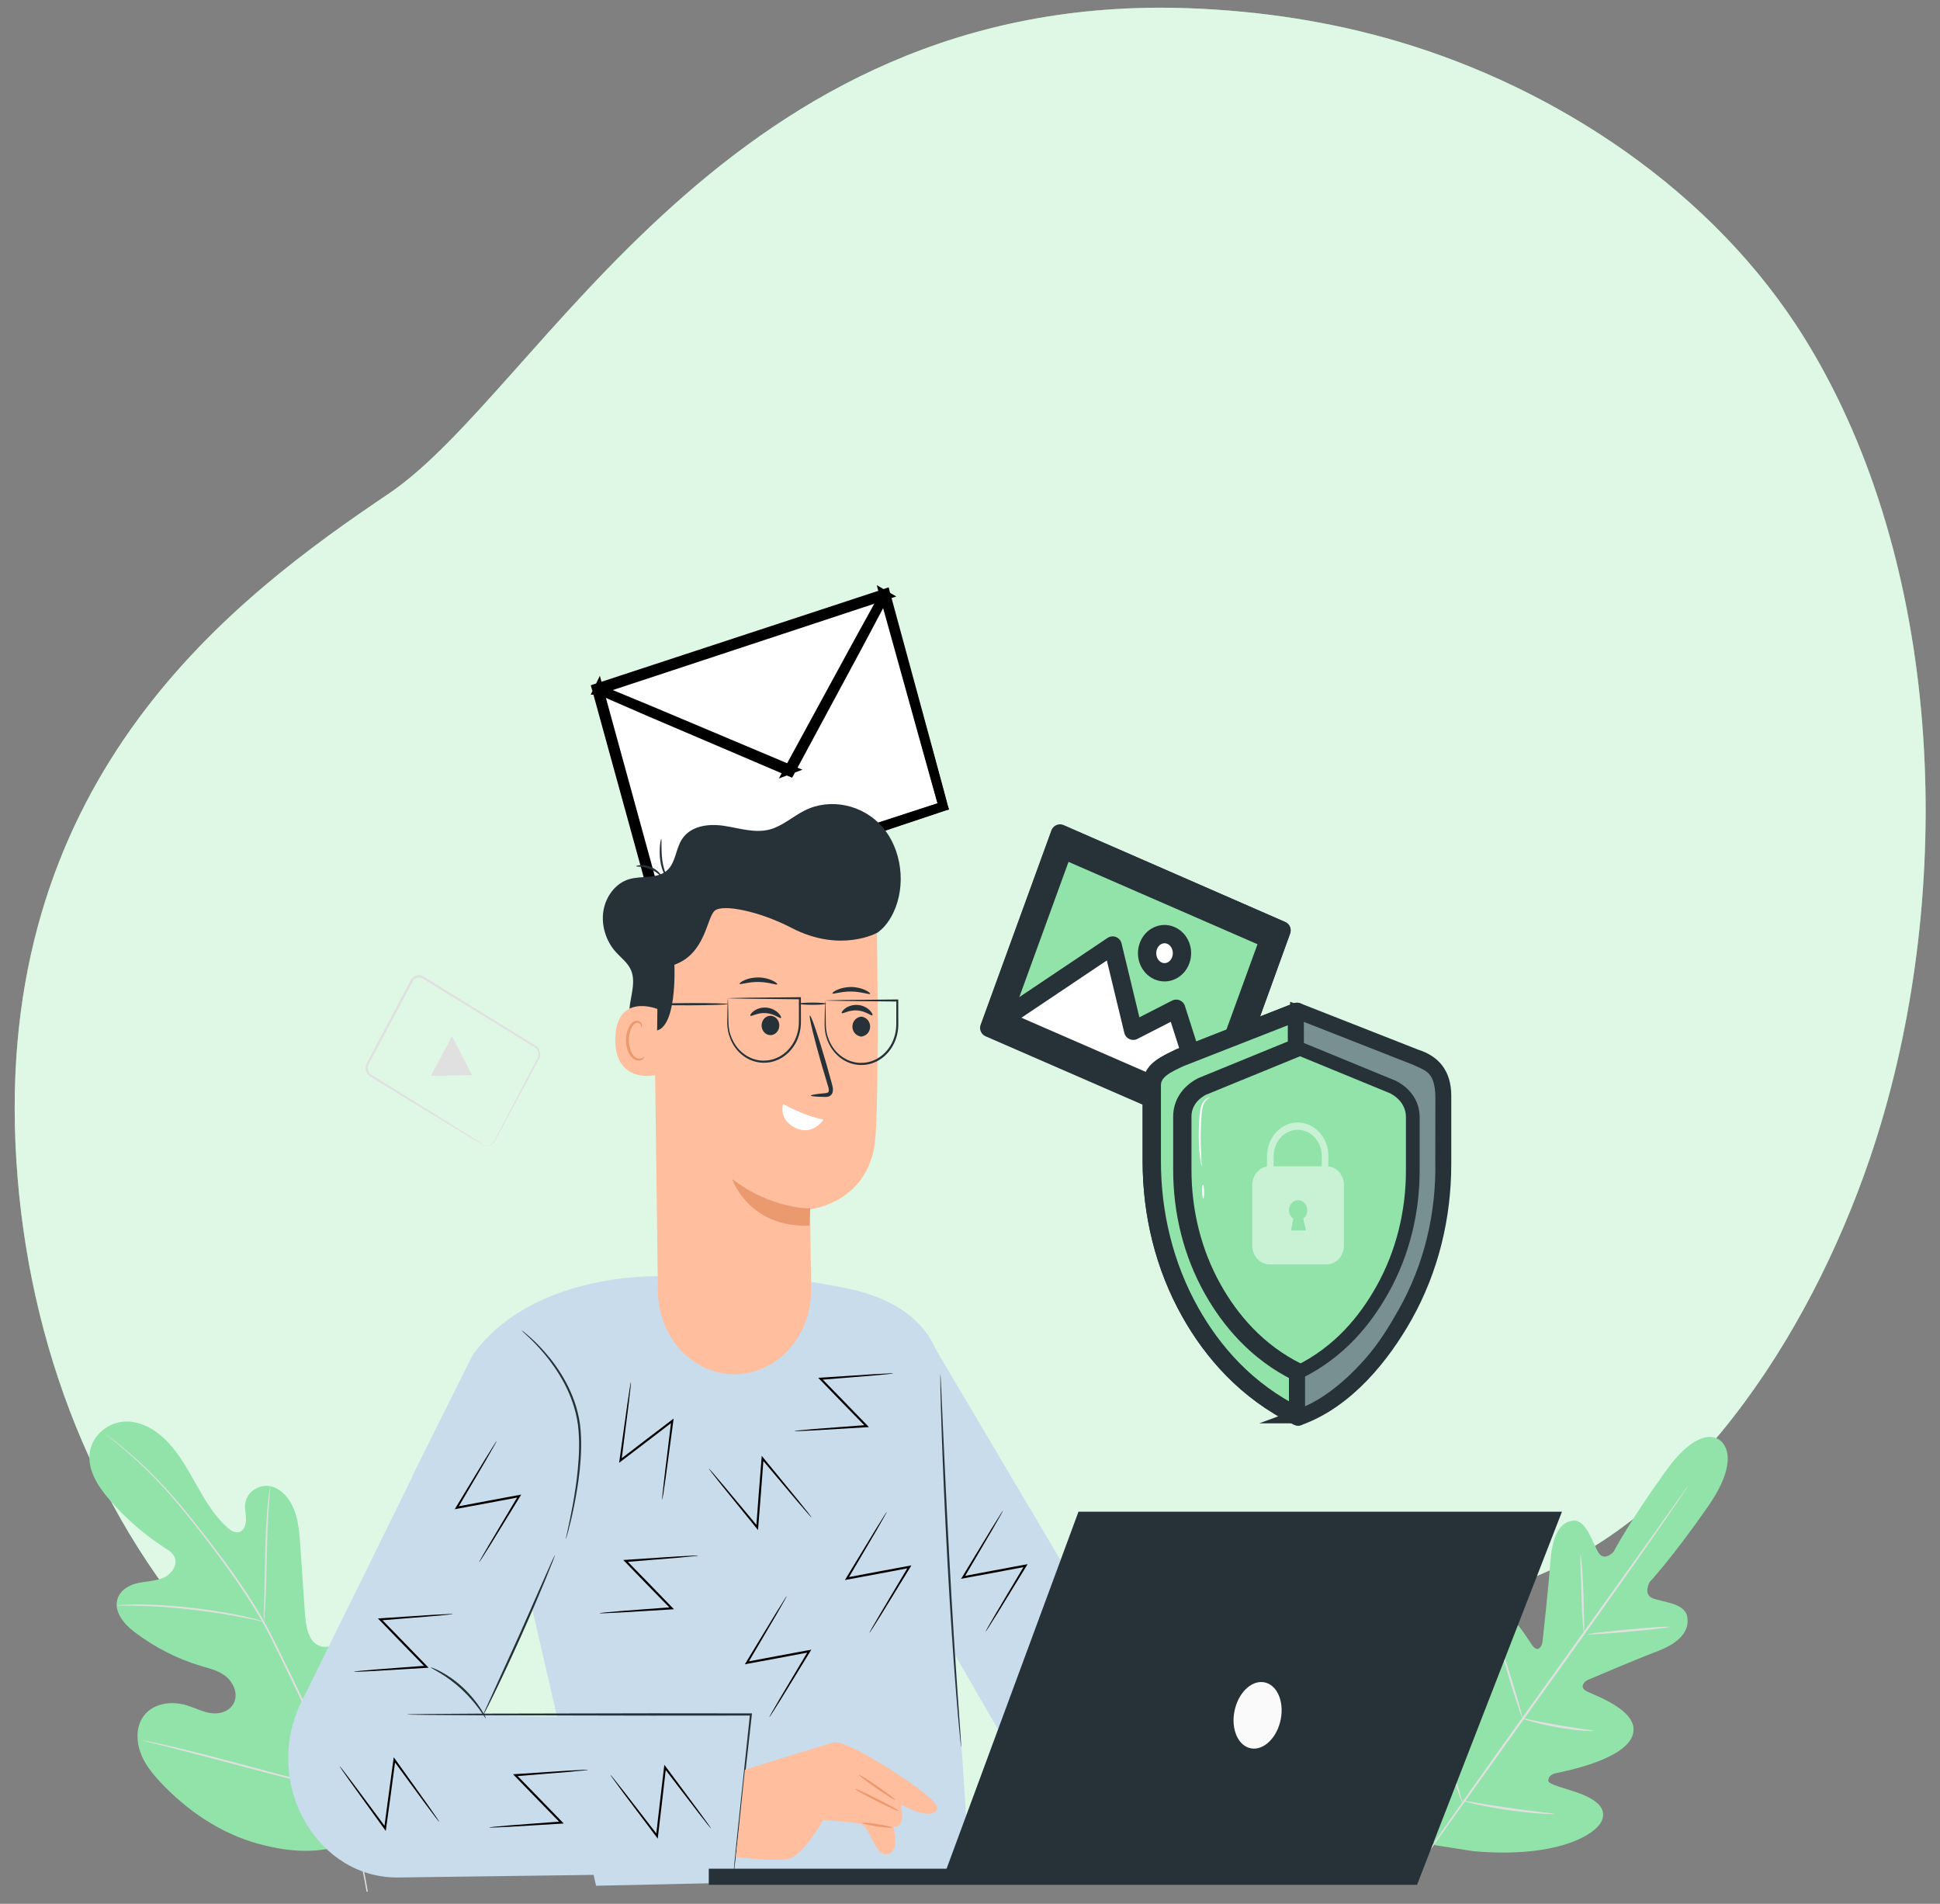 <svg width="106" height="104" viewBox="0 0 106 104" fill="none" xmlns="http://www.w3.org/2000/svg">
<rect x="0" y="0" width="106" height="104" fill="#808080" stroke="none"/>
<g clip-path="url(#clip0_2712_9)">
<path d="M99.722 20.417C99.379 19.778 99.017 19.153 98.639 18.54C93.607 10.381 84.948 4.801 76.43 2.278C72.701 1.173 68.847 0.594 64.988 0.451C39.672 -0.49 29.589 21.343 21.223 26.978C12.856 32.613 -0.016 42.236 0.843 62.425C1.703 82.614 15.001 101.63 40.744 102.804C66.488 103.977 68.205 91.302 82.578 86.605C92.09 83.498 98.848 73.003 102.158 63.304C106.669 50.087 106.456 32.919 99.722 20.417Z" fill="#92E3A9"/>
<path opacity="0.7" d="M99.722 20.417C99.379 19.778 99.017 19.153 98.639 18.54C93.607 10.381 84.948 4.801 76.43 2.278C72.701 1.173 68.847 0.594 64.988 0.451C39.672 -0.49 29.589 21.343 21.223 26.978C12.856 32.613 -0.016 42.236 0.843 62.425C1.703 82.614 15.001 101.63 40.744 102.804C66.488 103.977 68.205 91.302 82.578 86.605C92.09 83.498 98.848 73.003 102.158 63.304C106.669 50.087 106.456 32.919 99.722 20.417Z" fill="white"/>
<path d="M19.833 100.354C22.837 97.665 23.226 93.142 22.8 89.144C22.729 88.477 22.744 87.767 22.405 87.206C22.067 86.645 21.35 86.306 20.816 86.638C20.373 86.914 20.217 87.51 19.996 88.011C19.701 88.679 19.229 89.251 18.654 89.641C18.276 89.897 17.799 90.076 17.391 89.881C16.833 89.61 16.709 88.819 16.663 88.154C16.579 86.914 16.492 85.674 16.407 84.431C16.362 83.766 16.312 83.087 16.073 82.472C15.834 81.856 15.368 81.31 14.768 81.184C14.169 81.061 13.473 81.491 13.396 82.153C13.366 82.429 13.438 82.707 13.442 82.982C13.446 83.26 13.349 83.576 13.112 83.676C12.871 83.776 12.611 83.61 12.413 83.431C11.727 82.816 11.23 81.99 10.763 81.165C10.297 80.341 9.839 79.495 9.207 78.816C8.575 78.134 7.733 77.626 6.847 77.652C5.962 77.678 5.065 78.35 4.911 79.305C4.757 80.263 5.336 81.17 5.944 81.878C6.847 82.93 7.889 83.84 9.027 84.567C9.233 84.698 9.454 84.84 9.548 85.08C9.715 85.512 9.359 85.987 8.964 86.17C8.517 86.377 8.015 86.37 7.54 86.474C7.064 86.579 6.561 86.855 6.415 87.36C6.213 88.064 6.793 88.729 7.347 89.149C8.454 89.99 9.693 90.622 10.996 91.009C11.462 91.147 11.951 91.261 12.341 91.572C12.732 91.883 12.997 92.461 12.813 92.95C12.626 93.439 12.07 93.641 11.59 93.589C11.108 93.537 10.664 93.297 10.197 93.154C9.324 92.886 8.237 93.047 7.752 93.886C7.436 94.437 7.457 95.164 7.685 95.767C7.911 96.371 8.317 96.87 8.742 97.328C10.227 98.924 12.068 100.152 14.087 100.711C16.106 101.267 17.94 101.302 19.833 100.354Z" fill="#92E3A9"/>
<path d="M20.096 103.321C19.842 101.746 19.379 99.901 18.678 97.931C17.981 95.96 17.05 93.865 16.006 91.712C15.743 91.175 15.485 90.643 15.229 90.121C14.973 89.598 14.719 89.083 14.441 88.593C13.889 87.612 13.29 86.714 12.697 85.881C12.105 85.047 11.512 84.279 10.954 83.564C10.394 82.852 9.862 82.198 9.352 81.624C8.336 80.472 7.418 79.65 6.767 79.113C6.441 78.842 6.183 78.642 6.005 78.509C5.918 78.445 5.851 78.395 5.803 78.36C5.758 78.326 5.731 78.312 5.731 78.312C5.731 78.312 5.753 78.334 5.797 78.369C5.844 78.407 5.909 78.46 5.994 78.528C6.168 78.666 6.422 78.873 6.745 79.146C7.39 79.692 8.299 80.519 9.307 81.674C9.813 82.248 10.34 82.904 10.896 83.619C11.451 84.334 12.04 85.104 12.628 85.938C13.219 86.771 13.813 87.667 14.363 88.646C14.638 89.133 14.89 89.646 15.146 90.171C15.402 90.693 15.661 91.225 15.923 91.762C16.965 93.914 17.896 96.002 18.598 97.969C19.301 99.934 19.77 101.77 20.03 103.338" fill="#E0E0E0"/>
<path d="M14.417 88.586C14.423 88.586 14.434 88.484 14.451 88.296C14.469 88.109 14.486 87.838 14.504 87.503C14.538 86.833 14.56 85.904 14.582 84.883C14.604 83.859 14.638 82.935 14.688 82.267C14.712 81.932 14.734 81.664 14.751 81.476C14.768 81.289 14.775 81.186 14.768 81.184C14.762 81.184 14.745 81.286 14.716 81.472C14.688 81.657 14.656 81.928 14.623 82.26C14.558 82.928 14.51 83.856 14.488 84.88C14.469 85.895 14.451 86.812 14.436 87.501C14.428 87.821 14.419 88.087 14.412 88.294C14.41 88.482 14.412 88.584 14.417 88.586Z" fill="#E0E0E0"/>
<path d="M6.378 87.7C6.378 87.703 6.407 87.705 6.461 87.707C6.526 87.707 6.604 87.707 6.698 87.707C6.902 87.707 7.199 87.705 7.564 87.717C8.295 87.733 9.307 87.797 10.416 87.921C11.527 88.047 12.528 88.209 13.249 88.351C13.609 88.418 13.9 88.482 14.102 88.524C14.193 88.543 14.271 88.56 14.334 88.572C14.389 88.581 14.417 88.586 14.417 88.581C14.417 88.579 14.391 88.567 14.339 88.551C14.276 88.532 14.202 88.51 14.111 88.484C13.911 88.429 13.622 88.353 13.262 88.277C12.543 88.118 11.54 87.945 10.425 87.819C9.311 87.695 8.297 87.643 7.564 87.643C7.197 87.641 6.899 87.653 6.695 87.665C6.602 87.672 6.524 87.676 6.459 87.683C6.407 87.693 6.378 87.698 6.378 87.7Z" fill="#E0E0E0"/>
<path d="M18.578 97.779C18.58 97.779 18.596 97.744 18.622 97.67C18.65 97.587 18.687 97.48 18.732 97.347C18.828 97.067 18.956 96.658 19.11 96.15C19.416 95.135 19.802 93.72 20.209 92.149C20.614 90.582 20.99 89.163 21.281 88.144C21.426 87.645 21.544 87.235 21.63 86.938C21.669 86.805 21.7 86.695 21.724 86.61C21.743 86.534 21.754 86.493 21.75 86.493C21.748 86.493 21.732 86.529 21.706 86.603C21.678 86.686 21.641 86.793 21.596 86.926C21.5 87.206 21.372 87.615 21.218 88.123C20.91 89.137 20.525 90.553 20.119 92.123C19.713 93.691 19.338 95.109 19.047 96.128C18.902 96.627 18.784 97.038 18.698 97.335C18.659 97.468 18.628 97.577 18.604 97.663C18.585 97.739 18.576 97.779 18.578 97.779Z" fill="#E0E0E0"/>
<path d="M7.781 95.067C7.781 95.069 7.818 95.081 7.889 95.102C7.972 95.124 8.076 95.15 8.204 95.183C8.488 95.254 8.881 95.352 9.361 95.473C10.338 95.717 11.684 96.076 13.169 96.473C14.656 96.872 16.004 97.219 16.985 97.447C17.476 97.561 17.873 97.649 18.148 97.706C18.279 97.732 18.385 97.753 18.465 97.767C18.539 97.782 18.576 97.786 18.578 97.782C18.578 97.779 18.541 97.767 18.47 97.746C18.389 97.725 18.285 97.698 18.155 97.665C17.871 97.594 17.478 97.497 16.998 97.375C16.021 97.131 14.675 96.772 13.19 96.373C11.706 95.974 10.355 95.627 9.374 95.401C8.884 95.287 8.486 95.2 8.211 95.142C8.08 95.116 7.974 95.097 7.894 95.081C7.82 95.067 7.781 95.062 7.781 95.067Z" fill="#E0E0E0"/>
<path d="M48.352 32.474L32.658 37.641L35.841 49.217L51.535 44.05L48.352 32.474Z" fill="white" stroke="black" stroke-width="0.5" stroke-miterlimit="10"/>
<path d="M51.535 44.048C51.535 44.048 51.511 43.975 51.472 43.837C51.431 43.694 51.375 43.49 51.299 43.226C51.147 42.687 50.927 41.903 50.647 40.898C50.09 38.886 49.286 36.003 48.309 32.487L48.366 32.52C44.035 33.95 38.582 35.748 32.675 37.699H32.673L32.71 37.623C33.843 41.749 34.92 45.673 35.888 49.201L35.823 49.163C40.443 47.654 44.363 46.374 47.131 45.469C48.516 45.02 49.612 44.664 50.367 44.419C50.743 44.298 51.032 44.205 51.231 44.141C51.327 44.11 51.401 44.089 51.455 44.07C51.509 44.055 51.535 44.048 51.535 44.048C51.535 44.048 51.514 44.058 51.464 44.074C51.411 44.093 51.34 44.117 51.246 44.148C51.049 44.215 50.765 44.31 50.398 44.435C49.647 44.687 48.557 45.051 47.181 45.512C44.408 46.431 40.482 47.735 35.856 49.27L35.806 49.286L35.791 49.232C34.82 45.704 33.739 41.782 32.604 37.656L32.586 37.596L32.641 37.578H32.643C38.554 35.637 44.007 33.846 48.34 32.423L48.383 32.408L48.396 32.456C49.358 35.991 50.146 38.891 50.697 40.913C50.969 41.915 51.179 42.699 51.325 43.236C51.394 43.5 51.448 43.702 51.485 43.842C51.52 43.982 51.535 44.048 51.535 44.048Z" fill="#E0E0E0"/>
<path d="M51.535 44.048C51.535 44.048 51.511 43.975 51.472 43.837C51.431 43.694 51.375 43.49 51.299 43.226C51.147 42.687 50.927 41.903 50.647 40.898C50.09 38.886 49.286 36.003 48.309 32.487L48.366 32.52C44.035 33.95 38.582 35.748 32.675 37.699H32.673L32.71 37.623C33.843 41.749 34.92 45.673 35.888 49.201L35.823 49.163C40.443 47.654 44.363 46.374 47.131 45.469C48.516 45.02 49.612 44.664 50.367 44.419C50.743 44.298 51.032 44.205 51.231 44.141C51.327 44.11 51.401 44.089 51.455 44.07C51.509 44.055 51.535 44.048 51.535 44.048ZM51.535 44.048C51.535 44.048 51.514 44.058 51.464 44.074C51.411 44.093 51.34 44.117 51.246 44.148C51.049 44.215 50.765 44.31 50.398 44.435C49.647 44.687 48.557 45.051 47.181 45.512C44.408 46.431 40.482 47.735 35.856 49.27L35.806 49.286L35.791 49.232C34.82 45.704 33.739 41.782 32.604 37.656L32.586 37.596L32.641 37.578H32.643C38.554 35.637 44.007 33.846 48.34 32.423L48.383 32.408L48.396 32.456C49.358 35.991 50.146 38.891 50.697 40.913C50.969 41.915 51.179 42.699 51.325 43.236C51.394 43.5 51.448 43.702 51.485 43.842C51.52 43.982 51.535 44.048 51.535 44.048Z" stroke="black" stroke-width="0.5" stroke-miterlimit="10"/>
<path d="M48.353 32.473C48.355 32.473 48.346 32.492 48.331 32.525C48.312 32.565 48.288 32.613 48.257 32.672C48.186 32.81 48.088 32.995 47.964 33.233C47.702 33.727 47.328 34.428 46.87 35.292C45.93 37.036 44.634 39.44 43.193 42.12L43.169 42.165L43.123 42.146C42.971 42.081 42.806 42.013 42.644 41.941C39.887 40.766 37.39 39.699 35.575 38.925C34.679 38.535 33.952 38.219 33.437 37.996C33.192 37.886 32.999 37.801 32.858 37.737C32.797 37.708 32.747 37.684 32.708 37.668C32.675 37.651 32.658 37.642 32.658 37.639C32.658 37.637 32.678 37.642 32.712 37.656C32.754 37.673 32.803 37.692 32.866 37.715C33.01 37.772 33.205 37.851 33.453 37.953C33.969 38.167 34.701 38.471 35.604 38.844C37.423 39.611 39.924 40.663 42.685 41.827C42.85 41.896 43.013 41.968 43.165 42.032L43.095 42.058C44.55 39.388 45.856 36.991 46.803 35.252C47.276 34.397 47.658 33.701 47.927 33.211C48.057 32.979 48.162 32.796 48.238 32.663C48.27 32.606 48.298 32.558 48.32 32.523C48.342 32.487 48.351 32.473 48.353 32.473Z" fill="#E0E0E0" stroke="black" stroke-width="0.5" stroke-miterlimit="10"/>
<path d="M94.015 78.711C94.015 78.711 92.999 77.609 91.013 80.362C89.027 83.115 88.165 84.766 88.165 84.766C88.165 84.766 87.67 85.327 87.345 84.819C87.017 84.31 86.683 82.999 85.957 83.066C85.206 83.132 84.814 83.949 84.718 85.256C84.62 86.56 84.314 89.41 84.284 89.669C84.256 89.921 84.058 90.261 83.784 89.954C83.511 89.648 82.094 87.03 80.999 87.84C79.905 88.65 80.181 92.335 80.205 92.739C80.229 93.142 80.129 93.29 79.947 93.349C79.762 93.409 79.363 92.48 78.931 91.753C78.501 91.026 77.884 90.268 77.287 90.793C76.692 91.318 76.061 93.9 77.563 98.644L78.39 100.791L80.509 101.122C85.083 101.525 87.208 100.212 87.525 99.449C87.84 98.687 87.015 98.224 86.263 97.95C85.512 97.675 84.592 97.485 84.599 97.273C84.605 97.062 84.711 96.922 85.074 96.846C85.436 96.77 88.766 96.14 89.209 94.779C89.652 93.418 86.982 92.57 86.643 92.359C86.303 92.145 86.554 91.853 86.772 91.76C86.993 91.665 89.437 90.624 90.568 90.197C91.699 89.767 92.324 89.147 92.194 88.334C92.07 87.55 90.826 87.524 90.295 87.303C89.763 87.085 90.136 86.42 90.136 86.42C90.136 86.42 91.38 85.092 93.321 82.298C95.261 79.505 93.996 78.69 93.996 78.69" fill="#92E3A9"/>
<path d="M92.233 81.175C92.235 81.177 92.222 81.196 92.198 81.234C92.17 81.277 92.133 81.334 92.088 81.403C91.984 81.557 91.838 81.773 91.653 82.047C91.276 82.605 90.72 83.408 90.03 84.396C88.651 86.372 86.724 89.085 84.581 92.069C82.445 95.055 80.511 97.756 79.106 99.72C78.414 100.697 77.85 101.49 77.454 102.046C77.261 102.314 77.111 102.526 77.003 102.675C76.953 102.742 76.914 102.796 76.883 102.837C76.855 102.872 76.842 102.891 76.84 102.889C76.838 102.887 76.851 102.868 76.875 102.83C76.903 102.787 76.94 102.73 76.986 102.661C77.09 102.507 77.235 102.29 77.42 102.017C77.797 101.459 78.353 100.656 79.041 99.668C80.42 97.692 82.347 94.979 84.49 91.995C86.626 89.011 88.558 86.308 89.963 84.346C90.655 83.37 91.219 82.576 91.614 82.02C91.808 81.752 91.957 81.541 92.066 81.391C92.116 81.325 92.155 81.27 92.185 81.229C92.216 81.191 92.231 81.175 92.233 81.175Z" fill="#E0E0E0"/>
<path d="M86.357 84.921C86.372 84.918 86.405 85.156 86.437 85.543C86.47 85.93 86.498 86.465 86.518 87.054C86.531 87.622 86.544 88.135 86.555 88.565C86.563 88.952 86.57 89.19 86.555 89.192C86.539 89.194 86.505 88.957 86.474 88.57C86.446 88.183 86.422 87.648 86.403 87.059C86.385 86.491 86.368 85.978 86.355 85.548C86.346 85.163 86.342 84.923 86.357 84.921Z" fill="#E0E0E0"/>
<path d="M86.741 89.275C86.739 89.242 87.742 89.121 88.981 89.009C90.223 88.895 91.23 88.831 91.233 88.867C91.235 88.9 90.232 89.021 88.99 89.133C87.751 89.244 86.743 89.308 86.741 89.275Z" fill="#E0E0E0"/>
<path d="M83.138 93.857C83.142 93.841 83.361 93.883 83.715 93.96C84.069 94.033 84.56 94.135 85.102 94.23C85.645 94.325 86.138 94.397 86.496 94.449C86.854 94.499 87.076 94.532 87.073 94.551C87.071 94.568 86.848 94.565 86.487 94.537C86.127 94.508 85.628 94.451 85.083 94.354C84.538 94.259 84.047 94.142 83.698 94.047C83.348 93.948 83.135 93.872 83.138 93.857Z" fill="#E0E0E0"/>
<path d="M82 90.002C82.015 89.997 82.094 90.206 82.211 90.548C82.328 90.891 82.48 91.366 82.643 91.895C82.805 92.423 82.947 92.903 83.044 93.254C83.142 93.603 83.194 93.822 83.179 93.829C83.164 93.834 83.086 93.625 82.968 93.283C82.851 92.941 82.699 92.465 82.536 91.936C82.374 91.408 82.232 90.928 82.135 90.577C82.037 90.225 81.985 90.007 82 90.002Z" fill="#E0E0E0"/>
<path d="M78.351 93.606C78.366 93.601 78.466 93.869 78.616 94.306C78.766 94.746 78.965 95.354 79.18 96.026C79.395 96.701 79.582 97.314 79.714 97.76C79.845 98.207 79.918 98.485 79.903 98.49C79.888 98.494 79.788 98.226 79.638 97.789C79.489 97.349 79.289 96.741 79.074 96.067C78.859 95.392 78.672 94.779 78.54 94.332C78.41 93.888 78.336 93.61 78.351 93.606Z" fill="#E0E0E0"/>
<path d="M79.897 98.361C79.899 98.345 80.181 98.39 80.632 98.468C81.084 98.544 81.709 98.651 82.402 98.751C83.094 98.851 83.721 98.929 84.177 98.981C84.633 99.036 84.913 99.072 84.913 99.088C84.913 99.105 84.629 99.1 84.171 99.069C83.713 99.038 83.081 98.974 82.386 98.874C81.692 98.775 81.069 98.653 80.619 98.554C80.168 98.454 79.894 98.378 79.897 98.361Z" fill="#E0E0E0"/>
<path d="M57.928 45.552L54.078 56.133L66.172 61.402L70.021 50.821L57.928 45.552Z" fill="#92E3A9" stroke="#263238" stroke-miterlimit="10" stroke-linecap="round" stroke-linejoin="round"/>
<path d="M70.019 50.823C70.019 50.823 70 50.816 69.961 50.799C69.922 50.783 69.865 50.759 69.791 50.726C69.642 50.662 69.422 50.566 69.136 50.443C68.563 50.194 67.723 49.83 66.659 49.369C64.534 48.445 61.512 47.134 57.919 45.573L57.945 45.561C56.801 48.711 55.488 52.32 54.099 56.142L54.086 56.111C58.562 58.064 62.723 59.876 66.177 61.385L66.153 61.396C67.317 58.211 68.281 55.569 68.956 53.724C69.294 52.8 69.559 52.077 69.739 51.583C69.831 51.336 69.9 51.148 69.945 51.02C69.993 50.89 70.019 50.823 70.019 50.823C70.019 50.823 69.998 50.887 69.952 51.016C69.906 51.144 69.839 51.331 69.75 51.578C69.572 52.073 69.309 52.797 68.977 53.719C68.307 55.569 67.347 58.218 66.188 61.411L66.181 61.43L66.164 61.422C62.708 59.919 58.547 58.106 54.071 56.158L54.051 56.149L54.06 56.127C55.451 52.308 56.764 48.699 57.911 45.55L57.917 45.531L57.935 45.538C61.529 47.108 64.553 48.431 66.678 49.36C67.738 49.825 68.576 50.191 69.147 50.441C69.431 50.566 69.65 50.662 69.798 50.728C69.872 50.761 69.926 50.785 69.965 50.802C70.002 50.814 70.019 50.823 70.019 50.823Z" fill="#92E3A9"/>
<path d="M70.019 50.823C70.019 50.823 70 50.816 69.961 50.799C69.922 50.783 69.865 50.759 69.791 50.726C69.642 50.662 69.422 50.566 69.136 50.443C68.563 50.194 67.723 49.83 66.659 49.369C64.534 48.445 61.512 47.134 57.919 45.573L57.945 45.561C56.801 48.711 55.488 52.32 54.099 56.142L54.086 56.111C58.562 58.064 62.723 59.876 66.177 61.385L66.153 61.396C67.317 58.211 68.281 55.569 68.956 53.724C69.294 52.8 69.559 52.077 69.739 51.583C69.831 51.336 69.9 51.148 69.945 51.02C69.993 50.89 70.019 50.823 70.019 50.823ZM70.019 50.823C70.019 50.823 69.998 50.887 69.952 51.016C69.906 51.144 69.839 51.331 69.75 51.578C69.572 52.073 69.309 52.797 68.977 53.719C68.307 55.569 67.347 58.218 66.188 61.411L66.181 61.43L66.164 61.422C62.708 59.919 58.547 58.106 54.071 56.158L54.051 56.149L54.06 56.127C55.451 52.308 56.764 48.699 57.911 45.55L57.917 45.531L57.935 45.538C61.529 47.108 64.553 48.431 66.678 49.36C67.738 49.825 68.576 50.191 69.147 50.441C69.431 50.566 69.65 50.662 69.798 50.728C69.872 50.761 69.926 50.785 69.965 50.802C70.002 50.814 70.019 50.823 70.019 50.823Z" stroke="#263238" stroke-miterlimit="10" stroke-linecap="round" stroke-linejoin="round"/>
<path d="M58.095 46.409L54.73 55.657L65.974 60.555L69.339 51.308L58.095 46.409Z" fill="#92E3A9" stroke="#263238" stroke-miterlimit="10" stroke-linecap="round" stroke-linejoin="round"/>
<path d="M54.774 55.688L60.794 51.65L61.918 56.306L64.267 55.104L66.019 60.586L54.774 55.688Z" fill="white" stroke="#263238" stroke-miterlimit="10" stroke-linecap="round" stroke-linejoin="round"/>
<path d="M64.514 52.455C64.319 52.989 63.765 53.251 63.277 53.037C62.788 52.823 62.55 52.218 62.745 51.683C62.94 51.148 63.494 50.887 63.982 51.101C64.471 51.315 64.71 51.92 64.514 52.455Z" fill="white" stroke="#263238" stroke-miterlimit="10" stroke-linecap="round" stroke-linejoin="round"/>
<path d="M26.393 62.537C26.395 62.527 26.478 62.598 26.651 62.584C26.736 62.572 26.843 62.532 26.929 62.432C27.012 62.335 27.073 62.178 27.159 62.023C27.496 61.382 27.976 60.465 28.568 59.334C28.718 59.052 28.874 58.755 29.037 58.444C29.12 58.289 29.202 58.13 29.287 57.971C29.328 57.89 29.378 57.809 29.402 57.731C29.426 57.65 29.428 57.562 29.408 57.477C29.389 57.394 29.345 57.318 29.285 57.261C29.226 57.208 29.137 57.163 29.061 57.116C28.903 57.018 28.742 56.921 28.579 56.821C28.251 56.622 27.917 56.415 27.572 56.204C26.193 55.356 24.678 54.427 23.087 53.45C22.911 53.339 22.67 53.412 22.559 53.595C22.447 53.807 22.334 54.016 22.223 54.225C22 54.645 21.78 55.059 21.563 55.465C21.129 56.277 20.712 57.061 20.313 57.809C20.263 57.902 20.213 57.995 20.165 58.087C20.115 58.173 20.093 58.263 20.096 58.358C20.1 58.451 20.13 58.544 20.185 58.612C20.235 58.686 20.315 58.724 20.4 58.779C20.725 58.981 21.042 59.175 21.348 59.365C21.958 59.745 22.529 60.097 23.05 60.42C24.083 61.066 24.921 61.589 25.51 61.957C25.794 62.138 26.018 62.28 26.176 62.38C26.248 62.427 26.304 62.463 26.348 62.492C26.374 62.52 26.393 62.534 26.393 62.537C26.393 62.539 26.371 62.527 26.33 62.506C26.285 62.48 26.226 62.446 26.152 62.404C25.991 62.309 25.764 62.173 25.475 62C24.882 61.641 24.038 61.128 22.998 60.498C22.475 60.18 21.904 59.831 21.29 59.456C20.983 59.268 20.664 59.073 20.339 58.874C20.263 58.824 20.163 58.779 20.096 58.684C20.026 58.596 19.987 58.479 19.983 58.363C19.979 58.246 20.011 58.125 20.065 58.03C20.115 57.938 20.163 57.845 20.213 57.752C20.61 57.004 21.025 56.218 21.457 55.403C21.672 54.997 21.893 54.581 22.114 54.161C22.227 53.949 22.34 53.738 22.455 53.522C22.594 53.289 22.902 53.194 23.13 53.339C24.72 54.318 26.233 55.251 27.611 56.102C27.954 56.315 28.29 56.522 28.616 56.724C28.779 56.824 28.939 56.923 29.098 57.021C29.176 57.073 29.254 57.109 29.337 57.18C29.413 57.251 29.467 57.346 29.491 57.448C29.515 57.55 29.51 57.66 29.482 57.76C29.45 57.862 29.398 57.935 29.358 58.016C29.274 58.175 29.189 58.334 29.107 58.486C28.942 58.795 28.783 59.09 28.631 59.373C28.028 60.494 27.537 61.404 27.192 62.043C27.101 62.197 27.042 62.347 26.949 62.453C26.853 62.556 26.738 62.596 26.649 62.603C26.558 62.61 26.491 62.589 26.45 62.568C26.41 62.556 26.393 62.537 26.393 62.537Z" fill="#E0E0E0"/>
<path d="M25.245 57.667L25.792 58.731L24.663 58.752L23.534 58.776L24.116 57.691L24.698 56.605L25.245 57.667Z" fill="#E0E0E0"/>
<path d="M29.074 87.867L22.518 80.662L25.814 74.039C29.109 69.423 36.086 69.72 36.086 69.72C36.086 69.72 40.833 69.219 46.373 70.4C51.915 71.58 51.468 75.592 51.468 75.592L52.21 90.456L53.007 102.559L32.569 103.01L29.074 87.867Z" fill="#C8DCEC"/>
<path d="M40.084 102.314L21.778 102.559C17.38 102.618 14.445 97.613 16.327 93.261L24.155 77.376L31.284 82.65L26.421 93.694L41.241 93.984L40.084 102.314Z" fill="#C8DCEC"/>
<path d="M50.817 73.179L65.506 97.998L56.936 98.611C56.936 98.611 51.817 89.786 51.935 89.969C52.143 90.299 50.817 73.179 50.817 73.179Z" fill="#C8DCEC"/>
<path d="M30.917 84.078C30.913 84.078 30.921 84.033 30.937 83.949C30.958 83.854 30.982 83.736 31.015 83.591C31.082 83.279 31.182 82.828 31.284 82.265C31.386 81.705 31.497 81.032 31.57 80.279C31.64 79.529 31.683 78.692 31.579 77.833C31.462 76.975 31.167 76.196 30.822 75.547C30.474 74.897 30.086 74.362 29.732 73.942C29.378 73.521 29.065 73.207 28.842 73.001C28.62 72.792 28.492 72.683 28.499 72.673C28.501 72.671 28.536 72.694 28.599 72.742C28.662 72.792 28.757 72.861 28.87 72.963C29.102 73.16 29.426 73.466 29.79 73.882C30.155 74.298 30.557 74.832 30.913 75.49C31.269 76.146 31.573 76.937 31.692 77.816C31.798 78.695 31.751 79.538 31.677 80.294C31.596 81.049 31.477 81.724 31.364 82.284C31.251 82.845 31.141 83.294 31.058 83.603C31.017 83.757 30.984 83.876 30.96 83.957C30.934 84.037 30.919 84.078 30.917 84.078Z" fill="#263238"/>
<path d="M30.327 84.933C30.333 84.935 30.288 85.064 30.201 85.292C30.114 85.52 29.982 85.847 29.817 86.249C29.484 87.054 29.013 88.161 28.471 89.373C27.928 90.584 27.416 91.67 27.036 92.449C26.847 92.838 26.691 93.152 26.578 93.368C26.467 93.584 26.402 93.701 26.395 93.696C26.389 93.691 26.441 93.568 26.539 93.344C26.647 93.105 26.79 92.789 26.964 92.406C27.331 91.596 27.824 90.513 28.369 89.313C28.903 88.109 29.384 87.021 29.745 86.206C29.914 85.824 30.055 85.505 30.162 85.266C30.262 85.052 30.32 84.93 30.327 84.933Z" fill="#263238"/>
<path d="M40.084 102.314C40.082 102.314 40.082 102.3 40.084 102.272C40.087 102.238 40.089 102.198 40.093 102.15C40.104 102.036 40.119 101.877 40.136 101.678C40.18 101.255 40.239 100.654 40.317 99.896C40.48 98.362 40.707 96.197 40.977 93.648L41.029 93.713C39.381 93.715 37.549 93.715 35.621 93.717C31.929 93.71 28.588 93.703 26.161 93.698C24.956 93.691 23.979 93.684 23.293 93.679C22.961 93.675 22.701 93.67 22.514 93.668C22.429 93.665 22.362 93.663 22.312 93.66C22.267 93.658 22.243 93.656 22.243 93.653C22.243 93.651 22.267 93.648 22.312 93.646C22.364 93.644 22.431 93.641 22.514 93.639C22.701 93.637 22.961 93.632 23.293 93.627C23.977 93.622 24.956 93.615 26.161 93.608C28.588 93.603 31.929 93.596 35.621 93.589C37.549 93.591 39.381 93.594 41.029 93.594H41.087L41.081 93.658C40.794 96.204 40.553 98.366 40.382 99.901C40.293 100.656 40.223 101.257 40.173 101.68C40.147 101.88 40.128 102.036 40.115 102.15C40.108 102.2 40.102 102.238 40.097 102.272C40.089 102.3 40.087 102.314 40.084 102.314Z" fill="#263238"/>
<path d="M26.55 93.867C26.534 93.876 26.409 93.674 26.185 93.366C25.961 93.059 25.627 92.653 25.208 92.266C24.789 91.879 24.368 91.586 24.053 91.396C23.738 91.204 23.534 91.104 23.541 91.085C23.545 91.071 23.762 91.145 24.09 91.318C24.418 91.491 24.854 91.776 25.28 92.171C25.705 92.565 26.037 92.988 26.248 93.311C26.461 93.636 26.561 93.857 26.55 93.867Z" fill="#263238"/>
<path d="M52.516 95.437C52.512 95.437 52.503 95.366 52.488 95.233C52.473 95.088 52.453 94.891 52.427 94.641C52.377 94.128 52.31 93.385 52.239 92.463C52.091 90.622 51.919 88.078 51.765 85.263C51.613 82.448 51.507 79.899 51.446 78.053C51.416 77.129 51.394 76.383 51.385 75.868C51.381 75.618 51.379 75.419 51.377 75.274C51.377 75.139 51.377 75.067 51.381 75.067C51.385 75.067 51.392 75.139 51.398 75.274C51.405 75.421 51.416 75.618 51.429 75.868C51.453 76.395 51.485 77.139 51.526 78.053C51.609 79.899 51.726 82.446 51.878 85.261C52.03 88.073 52.189 90.62 52.317 92.461C52.382 93.373 52.434 94.114 52.471 94.641C52.488 94.891 52.501 95.088 52.51 95.235C52.519 95.366 52.521 95.437 52.516 95.437Z" fill="#263238"/>
<path d="M36.177 81.933C36.17 81.933 36.179 81.818 36.201 81.607C36.227 81.381 36.259 81.08 36.301 80.709C36.396 79.925 36.526 78.852 36.678 77.607L36.763 77.664C36.325 77.999 35.851 78.362 35.358 78.74C34.857 79.122 34.375 79.488 33.93 79.828L33.828 79.906L33.848 79.771C34.019 78.538 34.169 77.474 34.278 76.697C34.332 76.331 34.377 76.034 34.412 75.811C34.445 75.604 34.466 75.493 34.473 75.495C34.479 75.495 34.471 75.609 34.449 75.818C34.423 76.044 34.388 76.343 34.347 76.709C34.249 77.488 34.112 78.555 33.956 79.79L33.871 79.733C34.314 79.393 34.796 79.025 35.298 78.64C35.791 78.265 36.266 77.901 36.704 77.569L36.806 77.49L36.789 77.626C36.622 78.866 36.479 79.939 36.372 80.721C36.318 81.089 36.275 81.388 36.242 81.614C36.203 81.821 36.181 81.935 36.177 81.933Z" fill="black"/>
<path d="M44.346 82.897C44.341 82.902 44.265 82.821 44.133 82.669C43.99 82.503 43.799 82.282 43.564 82.011C43.074 81.429 42.403 80.633 41.626 79.711L41.719 79.676C41.676 80.258 41.628 80.89 41.578 81.545C41.526 82.21 41.476 82.852 41.428 83.443L41.417 83.581L41.335 83.479C40.579 82.545 39.926 81.74 39.448 81.151C39.227 80.871 39.047 80.643 38.91 80.472C38.786 80.312 38.721 80.222 38.725 80.217C38.73 80.213 38.804 80.293 38.936 80.443C39.077 80.609 39.266 80.828 39.496 81.099C39.98 81.678 40.645 82.474 41.413 83.396L41.32 83.429C41.365 82.838 41.413 82.196 41.463 81.531C41.515 80.875 41.565 80.243 41.611 79.662L41.621 79.526L41.704 79.628C42.47 80.562 43.13 81.37 43.614 81.959C43.84 82.239 44.022 82.467 44.159 82.64C44.285 82.802 44.35 82.892 44.346 82.897Z" fill="black"/>
<path d="M48.457 82.579C48.462 82.584 48.409 82.681 48.309 82.862C48.199 83.054 48.051 83.313 47.871 83.629C47.48 84.294 46.944 85.206 46.323 86.261L46.269 86.171C46.794 86.071 47.365 85.964 47.958 85.852C48.559 85.741 49.141 85.634 49.675 85.534L49.799 85.51L49.729 85.624C49.093 86.66 48.544 87.553 48.145 88.206C47.951 88.51 47.795 88.76 47.678 88.945C47.567 89.116 47.506 89.206 47.5 89.204C47.495 89.199 47.548 89.102 47.647 88.924C47.758 88.731 47.906 88.477 48.088 88.166C48.481 87.508 49.017 86.605 49.64 85.56L49.694 85.65C49.16 85.75 48.581 85.859 47.98 85.973C47.387 86.083 46.816 86.189 46.288 86.287L46.165 86.311L46.234 86.197C46.868 85.151 47.417 84.249 47.817 83.591C48.008 83.282 48.164 83.032 48.283 82.843C48.39 82.667 48.453 82.574 48.457 82.579Z" fill="black"/>
<path d="M42.989 87.182C42.993 87.187 42.941 87.284 42.841 87.465C42.731 87.657 42.583 87.916 42.403 88.232C42.012 88.897 41.476 89.81 40.855 90.864L40.801 90.774C41.326 90.674 41.897 90.567 42.49 90.456C43.091 90.344 43.673 90.237 44.207 90.137L44.33 90.114L44.261 90.228C43.625 91.263 43.076 92.157 42.676 92.81C42.483 93.114 42.327 93.363 42.21 93.549C42.099 93.72 42.038 93.81 42.032 93.808C42.027 93.803 42.079 93.705 42.179 93.527C42.29 93.335 42.438 93.081 42.62 92.769C43.013 92.111 43.549 91.209 44.172 90.163L44.226 90.254C43.692 90.354 43.113 90.463 42.511 90.577C41.919 90.686 41.348 90.793 40.82 90.89L40.697 90.914L40.766 90.8C41.4 89.755 41.949 88.852 42.349 88.194C42.539 87.885 42.696 87.636 42.815 87.446C42.922 87.27 42.984 87.178 42.989 87.182Z" fill="black"/>
<path d="M54.805 82.512C54.809 82.517 54.757 82.614 54.657 82.795C54.546 82.987 54.399 83.246 54.218 83.562C53.828 84.227 53.291 85.139 52.671 86.194L52.616 86.104C53.142 86.004 53.713 85.897 54.305 85.786C54.907 85.674 55.488 85.567 56.022 85.467L56.146 85.444L56.077 85.558C55.441 86.593 54.891 87.487 54.492 88.14C54.299 88.444 54.142 88.693 54.025 88.879C53.914 89.05 53.854 89.14 53.847 89.138C53.843 89.133 53.895 89.035 53.995 88.857C54.106 88.665 54.253 88.411 54.435 88.099C54.828 87.441 55.365 86.539 55.988 85.493L56.042 85.584C55.508 85.683 54.928 85.793 54.327 85.907C53.734 86.016 53.163 86.123 52.636 86.22L52.512 86.244L52.582 86.13C53.215 85.085 53.765 84.182 54.164 83.524C54.355 83.215 54.511 82.966 54.631 82.776C54.737 82.603 54.798 82.51 54.805 82.512Z" fill="black"/>
<path d="M27.138 78.711C27.142 78.716 27.09 78.814 26.99 78.994C26.88 79.186 26.732 79.445 26.552 79.761C26.161 80.427 25.625 81.339 25.004 82.393L24.95 82.303C25.475 82.203 26.046 82.096 26.639 81.985C27.24 81.873 27.822 81.766 28.356 81.666L28.479 81.643L28.41 81.757C27.774 82.792 27.225 83.686 26.825 84.339C26.632 84.643 26.476 84.892 26.358 85.078C26.248 85.249 26.187 85.339 26.18 85.337C26.176 85.332 26.228 85.234 26.328 85.056C26.439 84.864 26.586 84.61 26.769 84.299C27.162 83.641 27.698 82.738 28.321 81.693L28.375 81.783C27.841 81.883 27.262 81.992 26.66 82.106C26.068 82.215 25.497 82.322 24.969 82.419L24.846 82.443L24.915 82.329C25.549 81.284 26.098 80.381 26.497 79.723C26.689 79.415 26.845 79.165 26.964 78.975C27.07 78.799 27.131 78.707 27.138 78.711Z" fill="black"/>
<path d="M18.554 96.473C18.559 96.468 18.63 96.554 18.754 96.715C18.887 96.891 19.065 97.124 19.284 97.411C19.74 98.024 20.365 98.865 21.088 99.839L20.992 99.868C21.07 99.29 21.153 98.663 21.24 98.01C21.331 97.35 21.418 96.713 21.496 96.126L21.515 95.991L21.591 96.098C22.293 97.081 22.898 97.929 23.341 98.549C23.547 98.844 23.712 99.084 23.838 99.264C23.953 99.433 24.012 99.525 24.007 99.53C24.003 99.535 23.934 99.449 23.81 99.29C23.677 99.115 23.504 98.882 23.287 98.597C22.837 97.984 22.221 97.145 21.507 96.174L21.602 96.145C21.524 96.732 21.439 97.368 21.35 98.029C21.261 98.68 21.177 99.307 21.096 99.884L21.079 100.02L21.003 99.913C20.293 98.929 19.679 98.079 19.23 97.456C19.021 97.162 18.852 96.919 18.724 96.739C18.611 96.57 18.55 96.478 18.554 96.473Z" fill="black"/>
<path d="M38.157 84.973C38.157 84.98 38.053 84.995 37.861 85.013C37.653 85.032 37.377 85.059 37.036 85.092C36.316 85.151 35.328 85.232 34.184 85.325L34.217 85.222C34.605 85.622 35.029 86.056 35.467 86.505C35.912 86.964 36.34 87.406 36.733 87.812L36.824 87.907L36.7 87.914C35.563 87.983 34.579 88.042 33.863 88.085C33.524 88.102 33.248 88.114 33.042 88.123C32.851 88.13 32.747 88.13 32.747 88.123C32.747 88.116 32.849 88.102 33.04 88.083C33.246 88.064 33.522 88.04 33.858 88.009C34.575 87.954 35.556 87.881 36.694 87.795L36.661 87.897C36.266 87.491 35.836 87.052 35.391 86.596C34.955 86.144 34.532 85.71 34.145 85.308L34.054 85.215L34.178 85.208C35.322 85.132 36.312 85.068 37.032 85.021C37.373 85.002 37.651 84.987 37.859 84.978C38.05 84.966 38.154 84.966 38.157 84.973Z" fill="black"/>
<path d="M33.346 96.946C33.35 96.941 33.422 97.024 33.55 97.183C33.687 97.357 33.869 97.585 34.093 97.867C34.56 98.471 35.2 99.3 35.94 100.257L35.845 100.288C35.912 99.708 35.984 99.079 36.06 98.425C36.138 97.763 36.214 97.124 36.283 96.537L36.298 96.402L36.377 96.508C37.095 97.478 37.716 98.311 38.17 98.922C38.38 99.212 38.552 99.449 38.68 99.625C38.797 99.791 38.858 99.882 38.853 99.886C38.849 99.891 38.778 99.808 38.652 99.651C38.517 99.48 38.337 99.25 38.118 98.969C37.657 98.366 37.026 97.542 36.294 96.585L36.39 96.554C36.322 97.143 36.248 97.779 36.172 98.442C36.094 99.095 36.021 99.722 35.953 100.302L35.938 100.438L35.86 100.333C35.133 99.364 34.503 98.528 34.043 97.915C33.83 97.623 33.657 97.387 33.526 97.209C33.403 97.041 33.342 96.95 33.346 96.946Z" fill="black"/>
<path d="M24.75 88.163C24.75 88.171 24.646 88.185 24.455 88.206C24.246 88.225 23.971 88.251 23.63 88.284C22.909 88.344 21.921 88.425 20.777 88.517L20.81 88.415C21.198 88.814 21.622 89.249 22.06 89.698C22.505 90.156 22.933 90.598 23.326 91.004L23.417 91.1L23.293 91.107C22.156 91.175 21.172 91.235 20.456 91.278C20.117 91.294 19.842 91.306 19.636 91.316C19.445 91.323 19.34 91.323 19.34 91.316C19.34 91.308 19.442 91.294 19.633 91.275C19.84 91.256 20.115 91.233 20.452 91.202C21.168 91.147 22.149 91.073 23.287 90.988L23.254 91.09C22.859 90.684 22.429 90.244 21.984 89.788C21.548 89.337 21.125 88.902 20.738 88.501L20.647 88.408L20.771 88.401C21.915 88.325 22.905 88.261 23.625 88.213C23.966 88.194 24.244 88.18 24.453 88.171C24.644 88.159 24.748 88.159 24.75 88.163Z" fill="black"/>
<path d="M32.135 96.675C32.135 96.682 32.031 96.696 31.84 96.718C31.631 96.737 31.356 96.763 31.015 96.796C30.294 96.855 29.306 96.936 28.162 97.029L28.195 96.927C28.584 97.326 29.007 97.76 29.445 98.21C29.89 98.668 30.318 99.11 30.711 99.516L30.802 99.611L30.678 99.618C29.541 99.687 28.558 99.746 27.841 99.789C27.503 99.806 27.227 99.818 27.021 99.827C26.829 99.834 26.725 99.834 26.725 99.827C26.725 99.82 26.827 99.806 27.018 99.787C27.225 99.768 27.5 99.744 27.837 99.713C28.553 99.659 29.534 99.585 30.672 99.499L30.639 99.602C30.244 99.195 29.814 98.756 29.369 98.3C28.933 97.848 28.51 97.414 28.123 97.012L28.032 96.92L28.156 96.912C29.3 96.836 30.29 96.772 31.011 96.725C31.351 96.706 31.629 96.692 31.837 96.682C32.031 96.67 32.135 96.668 32.135 96.675Z" fill="black"/>
<path d="M48.809 75.022C48.809 75.029 48.705 75.044 48.514 75.063C48.305 75.082 48.029 75.108 47.689 75.141C46.968 75.2 45.98 75.281 44.836 75.374L44.869 75.272C45.257 75.671 45.681 76.105 46.119 76.554C46.564 77.013 46.992 77.455 47.385 77.861L47.476 77.956L47.352 77.963C46.215 78.032 45.231 78.091 44.515 78.134C44.176 78.151 43.901 78.163 43.694 78.172C43.503 78.179 43.399 78.179 43.399 78.172C43.399 78.165 43.501 78.151 43.692 78.132C43.898 78.113 44.174 78.089 44.511 78.058C45.227 78.003 46.208 77.93 47.346 77.844L47.313 77.946C46.918 77.54 46.488 77.101 46.043 76.645C45.607 76.193 45.184 75.759 44.797 75.357L44.706 75.264L44.83 75.257C45.974 75.181 46.964 75.117 47.684 75.07C48.025 75.051 48.303 75.037 48.511 75.027C48.705 75.015 48.809 75.015 48.809 75.022Z" fill="black"/>
<path d="M40.699 96.675C40.699 96.675 44.352 95.522 45.559 95.185C46.03 95.055 48.047 96.219 49.441 97.185C49.441 97.185 51.359 98.43 51.203 98.815C51.032 99.238 50.324 99.15 49.197 98.57C49.197 98.57 49.59 99.822 48.818 99.794C48.818 99.794 49.202 101.145 48.477 101.285C47.752 101.426 47.582 99.701 46.942 99.606C46.304 99.513 44.982 99.418 44.982 99.418C44.982 99.418 43.881 101.411 43.03 101.551C42.177 101.692 40.204 101.44 40.204 101.44L40.699 96.675Z" fill="#FFBE9D"/>
<path d="M46.931 96.95C46.948 96.922 47.404 97.204 47.951 97.582C48.498 97.96 48.928 98.288 48.911 98.319C48.893 98.347 48.438 98.064 47.891 97.687C47.346 97.309 46.916 96.981 46.931 96.95Z" fill="#EB996E"/>
<path d="M46.716 97.72C46.729 97.689 47.272 97.931 47.928 98.264C48.583 98.594 49.104 98.888 49.091 98.919C49.078 98.95 48.535 98.708 47.88 98.375C47.224 98.045 46.703 97.751 46.716 97.72Z" fill="#EB996E"/>
<path d="M47.107 99.582C47.111 99.549 47.48 99.575 47.932 99.644C48.383 99.71 48.746 99.794 48.742 99.827C48.737 99.86 48.368 99.834 47.917 99.765C47.465 99.699 47.103 99.618 47.107 99.582Z" fill="#EB996E"/>
<path d="M35.947 55.448C36.032 55.755 35.936 56.111 35.712 56.315C35.489 56.522 35.15 56.562 34.89 56.42C34.395 56.144 34.332 55.398 34.43 54.8C34.527 54.201 34.712 53.564 34.484 53.011C34.308 52.588 33.928 52.32 33.633 51.987C33.116 51.407 32.843 50.562 32.969 49.764C33.094 48.965 33.642 48.248 34.354 48.032C35.081 47.809 35.977 48.053 36.518 47.478C36.911 47.06 36.935 46.376 37.239 45.88C37.71 45.105 38.706 44.984 39.548 45.11C40.391 45.236 41.246 45.531 42.071 45.307C42.759 45.12 43.325 44.595 43.97 44.272C45.368 43.571 47.157 43.951 48.214 45.172C49.273 46.393 49.523 48.367 48.811 49.859C48.555 50.395 48.169 50.88 47.658 51.108" fill="#263238"/>
<path d="M40.136 75.07C42.468 75.067 44.348 72.979 44.318 70.428L44.263 66.062C44.263 66.062 47.615 65.694 47.839 62.059C48.06 58.425 47.899 50.039 47.899 50.039C44.142 48.001 39.67 48.346 36.212 50.944L35.7 51.329L35.949 70.556C35.98 73.06 37.846 75.072 40.136 75.07Z" fill="#FFBE9D"/>
<path d="M47.016 56.619C46.425 56.491 46.43 55.657 47.022 55.538C47.048 55.534 47.077 55.534 47.103 55.538C47.693 55.667 47.689 56.501 47.096 56.619C47.072 56.626 47.042 56.626 47.016 56.619Z" fill="#263238"/>
<path d="M47.669 55.46C47.615 55.519 47.302 55.225 46.844 55.196C46.386 55.158 46.041 55.405 45.993 55.339C45.97 55.308 46.028 55.199 46.178 55.087C46.326 54.975 46.575 54.876 46.862 54.895C47.146 54.916 47.383 55.051 47.515 55.184C47.652 55.315 47.695 55.434 47.669 55.46Z" fill="#263238"/>
<path d="M42.372 55.581C42.592 55.748 42.646 56.078 42.494 56.318C42.342 56.558 42.04 56.617 41.821 56.451C41.602 56.285 41.547 55.954 41.699 55.714C41.851 55.474 42.153 55.415 42.372 55.581Z" fill="#263238"/>
<path d="M42.674 55.605C42.62 55.664 42.307 55.37 41.849 55.341C41.391 55.303 41.046 55.55 40.998 55.484C40.974 55.453 41.033 55.344 41.183 55.232C41.331 55.12 41.58 55.021 41.867 55.04C42.151 55.061 42.388 55.197 42.52 55.33C42.657 55.46 42.7 55.579 42.674 55.605Z" fill="#263238"/>
<path d="M44.304 59.848C44.302 59.807 44.589 59.762 45.053 59.719C45.175 59.712 45.268 59.689 45.281 59.617C45.307 59.539 45.268 59.396 45.214 59.237C45.112 58.9 45.01 58.556 44.904 58.197C44.476 56.717 44.185 55.498 44.252 55.474C44.322 55.451 44.723 56.631 45.151 58.111C45.251 58.472 45.349 58.817 45.442 59.157C45.479 59.311 45.553 59.491 45.481 59.705C45.442 59.812 45.344 59.883 45.264 59.902C45.184 59.924 45.116 59.919 45.058 59.919C44.593 59.912 44.304 59.886 44.304 59.848Z" fill="#263238"/>
<path d="M42.789 60.311C43.375 60.608 44.074 60.978 44.999 61.159C44.999 61.159 44.417 62.062 43.48 61.62C42.503 61.164 42.789 60.311 42.789 60.311Z" fill="white"/>
<path d="M44.27 66.007C44.27 66.007 42.16 66.069 40.004 64.401C40.004 64.401 40.898 67.081 44.231 66.95L44.27 66.007Z" fill="#EB996E"/>
<path d="M47.921 50.956C47.921 50.956 45.915 52.073 43.254 50.688C41.508 49.78 39.483 49.362 39.047 49.752C38.608 50.142 38.55 52.094 36.848 52.7C36.848 52.7 37.032 56.417 35.673 56.313C34.314 56.208 35.061 50.429 35.061 50.429L38.346 48.586L41.951 47.761L45.37 48.215L48.023 48.949L47.921 50.956Z" fill="#263238"/>
<path d="M35.919 55.118C35.864 55.087 33.672 54.244 33.62 56.733C33.568 59.225 35.864 58.767 35.871 58.696C35.877 58.624 35.919 55.118 35.919 55.118Z" fill="#FFBE9D"/>
<path d="M35.196 57.736C35.185 57.729 35.155 57.764 35.087 57.798C35.022 57.828 34.909 57.847 34.79 57.798C34.551 57.695 34.358 57.273 34.356 56.824C34.354 56.596 34.401 56.382 34.48 56.206C34.553 56.025 34.664 55.902 34.786 55.88C34.907 55.852 34.992 55.935 35.018 56.006C35.046 56.078 35.031 56.125 35.044 56.13C35.05 56.137 35.094 56.09 35.077 55.985C35.068 55.935 35.042 55.876 34.99 55.826C34.935 55.776 34.857 55.75 34.773 55.757C34.597 55.767 34.436 55.94 34.351 56.132C34.258 56.327 34.2 56.569 34.2 56.824C34.204 57.325 34.43 57.802 34.755 57.914C34.914 57.964 35.048 57.914 35.12 57.857C35.189 57.795 35.202 57.74 35.196 57.736Z" fill="#EB996E"/>
<path d="M34.76 47.319C34.747 47.291 35.12 47.174 35.55 47.35C35.98 47.524 36.192 47.88 36.166 47.892C36.142 47.918 35.908 47.623 35.511 47.467C35.118 47.303 34.764 47.357 34.76 47.319Z" fill="#263238"/>
<path d="M36.129 45.827C36.168 45.83 36.108 46.352 36.186 46.975C36.264 47.604 36.533 48.041 36.503 48.06C36.492 48.07 36.409 47.972 36.312 47.785C36.216 47.599 36.114 47.317 36.073 46.994C35.992 46.343 36.108 45.823 36.129 45.827Z" fill="#263238"/>
<path d="M45.483 54.263C45.47 54.234 45.568 54.149 45.752 54.066C45.937 53.983 46.211 53.914 46.517 53.916C46.823 53.921 47.094 53.997 47.276 54.082C47.459 54.168 47.556 54.256 47.543 54.287C47.515 54.353 47.077 54.166 46.514 54.163C45.952 54.151 45.509 54.329 45.483 54.263Z" fill="#263238"/>
<path d="M40.408 53.74C40.395 53.712 40.493 53.626 40.677 53.543C40.862 53.46 41.135 53.391 41.441 53.393C41.747 53.398 42.019 53.474 42.201 53.56C42.383 53.645 42.481 53.733 42.468 53.764C42.44 53.831 42.001 53.643 41.439 53.64C40.877 53.629 40.434 53.807 40.408 53.74Z" fill="#263238"/>
<path d="M45.09 54.655C45.093 54.657 45.097 54.709 45.099 54.802C45.101 54.907 45.106 55.04 45.11 55.204C45.114 55.379 45.116 55.588 45.121 55.828C45.121 56.068 45.134 56.349 45.229 56.636C45.321 56.921 45.477 57.216 45.709 57.465C45.944 57.71 46.25 57.914 46.606 58.004C46.784 58.049 46.97 58.073 47.161 58.056C47.352 58.047 47.545 58.004 47.73 57.926C48.101 57.776 48.438 57.484 48.666 57.097C48.883 56.729 48.98 56.299 48.972 55.881C48.972 55.455 48.974 55.044 48.974 54.653L49.026 54.709C47.889 54.698 46.916 54.688 46.208 54.681C45.87 54.674 45.596 54.669 45.39 54.664C45.303 54.662 45.229 54.66 45.169 54.657C45.121 54.66 45.093 54.657 45.09 54.655C45.086 54.65 45.184 54.645 45.37 54.641C45.572 54.636 45.842 54.631 46.176 54.624C46.89 54.617 47.876 54.607 49.028 54.596H49.08V54.653C49.08 55.044 49.083 55.455 49.083 55.881C49.096 56.313 48.991 56.776 48.761 57.163C48.52 57.572 48.162 57.883 47.769 58.038C47.574 58.121 47.37 58.163 47.168 58.173C46.966 58.187 46.768 58.163 46.582 58.114C46.206 58.016 45.885 57.798 45.644 57.536C45.403 57.27 45.245 56.961 45.153 56.66C45.06 56.358 45.051 56.068 45.058 55.819C45.062 55.574 45.066 55.36 45.069 55.18C45.073 55.018 45.077 54.888 45.08 54.783C45.086 54.698 45.088 54.653 45.09 54.655Z" fill="#263238"/>
<path d="M39.77 54.531C39.772 54.534 39.776 54.586 39.778 54.679C39.78 54.783 39.785 54.916 39.789 55.08C39.794 55.256 39.796 55.465 39.8 55.705C39.8 55.945 39.813 56.225 39.908 56.513C40 56.797 40.156 57.092 40.388 57.342C40.623 57.586 40.929 57.791 41.285 57.881C41.463 57.926 41.65 57.95 41.84 57.933C42.032 57.923 42.225 57.881 42.409 57.802C42.781 57.653 43.117 57.361 43.345 56.973C43.562 56.605 43.66 56.175 43.651 55.757C43.651 55.332 43.653 54.921 43.653 54.529L43.705 54.586C42.568 54.574 41.595 54.565 40.888 54.557C40.549 54.55 40.275 54.546 40.069 54.541C39.982 54.538 39.908 54.536 39.848 54.534C39.798 54.536 39.772 54.534 39.77 54.531C39.765 54.527 39.863 54.522 40.05 54.517C40.252 54.512 40.521 54.508 40.855 54.5C41.569 54.493 42.555 54.484 43.707 54.472H43.76V54.529C43.76 54.921 43.762 55.332 43.762 55.757C43.775 56.189 43.67 56.653 43.44 57.04C43.199 57.448 42.841 57.76 42.448 57.914C42.253 57.997 42.049 58.04 41.847 58.049C41.645 58.064 41.448 58.04 41.261 57.99C40.885 57.893 40.564 57.674 40.323 57.413C40.082 57.147 39.924 56.838 39.833 56.536C39.739 56.234 39.73 55.945 39.737 55.695C39.741 55.451 39.746 55.237 39.748 55.056C39.752 54.895 39.757 54.764 39.759 54.66C39.763 54.574 39.765 54.529 39.77 54.531Z" fill="#263238"/>
<path d="M45.138 54.828C45.138 54.862 44.801 54.89 44.389 54.89C43.974 54.89 43.64 54.862 43.64 54.828C43.64 54.795 43.977 54.767 44.389 54.767C44.804 54.767 45.138 54.795 45.138 54.828Z" fill="#263238"/>
<path d="M35.619 54.861C35.619 54.828 36.548 54.797 37.694 54.793C38.841 54.788 39.77 54.814 39.77 54.847C39.77 54.88 38.841 54.911 37.694 54.916C36.548 54.919 35.619 54.895 35.619 54.861Z" fill="#263238"/>
<path d="M77.326 57.812L70.864 55.273L64.465 57.779C63.648 58.201 62.932 58.453 62.932 59.287V63.435C62.932 66.314 63.622 69.169 65.04 71.687C66.234 73.806 68.081 75.989 70.927 77.376C73.543 76.448 75.494 73.968 76.688 71.849C78.106 69.328 78.796 66.475 78.796 63.596V59.867C78.798 58.676 78.223 58.097 77.326 57.812Z" fill="#92E3A9" stroke="#263238" stroke-miterlimit="10" stroke-linecap="round" stroke-linejoin="round"/>
<path d="M70.927 74.968C68.676 73.87 67.213 72.105 66.268 70.428C65.146 68.435 64.601 66.178 64.601 63.898V60.99C64.601 60.332 64.964 59.715 65.687 59.346L70.866 57.227L70.864 55.273L64.465 57.779C63.794 58.099 62.932 58.453 62.932 59.287V63.435C62.932 66.314 63.622 69.169 65.04 71.687C66.234 73.806 68.081 75.989 70.927 77.376V74.968Z" fill="#92E3A9" stroke="#263238" stroke-miterlimit="10" stroke-linecap="round" stroke-linejoin="round"/>
<path d="M70.927 77.374C71.381 77.208 71.797 77.018 72.197 76.778C73.269 76.139 74.185 75.26 74.884 74.464C75.666 73.576 76.248 72.613 76.753 71.716C78.171 69.195 78.861 66.342 78.798 63.385L78.803 59.962C78.798 58.256 77.999 58.13 77.329 57.809L70.866 55.27L70.868 57.225L76.109 59.38C76.829 59.748 77.194 60.365 77.194 61.023V63.931C77.194 66.209 76.649 68.466 75.527 70.461C74.583 72.138 73.182 73.868 70.931 74.965V77.374H70.927Z" fill="#799093" stroke="#263238" stroke-width="0.75" stroke-miterlimit="10"/>
<path opacity="0.5" d="M72.579 63.715L72.585 63.154C72.585 62.142 71.832 61.318 70.907 61.318C69.983 61.318 69.229 62.142 69.229 63.152L69.223 63.722C68.769 63.796 68.422 64.221 68.422 64.736V68.038C68.422 68.606 68.843 69.067 69.36 69.067H72.492C73.011 69.067 73.432 68.606 73.432 68.038V64.736C73.432 64.2 73.056 63.763 72.579 63.715ZM71.357 67.216H70.538L70.666 66.57C70.525 66.473 70.43 66.302 70.43 66.107C70.43 65.805 70.653 65.561 70.929 65.561C71.205 65.561 71.428 65.805 71.428 66.107C71.428 66.297 71.342 66.463 71.207 66.561C71.263 66.81 71.357 67.216 71.357 67.216ZM72.219 63.71H69.585L69.592 63.154C69.592 62.361 70.182 61.715 70.907 61.715C71.632 61.715 72.223 62.361 72.223 63.152L72.219 63.71Z" fill="white"/>
<path d="M65.65 63.674C65.635 63.677 65.591 63.458 65.552 63.099C65.513 62.741 65.485 62.242 65.5 61.691C65.507 61.415 65.524 61.154 65.546 60.916C65.567 60.679 65.606 60.458 65.691 60.292C65.774 60.125 65.889 60.026 65.973 59.98C66.06 59.935 66.117 59.938 66.117 59.945C66.127 59.962 65.897 60.009 65.763 60.332C65.695 60.486 65.665 60.693 65.65 60.928C65.632 61.163 65.619 61.422 65.613 61.696C65.598 62.242 65.613 62.736 65.632 63.092C65.65 63.449 65.665 63.672 65.65 63.674Z" fill="white"/>
<path d="M65.743 65.477C65.713 65.477 65.684 65.309 65.68 65.097C65.676 64.886 65.697 64.715 65.73 64.715C65.76 64.715 65.788 64.883 65.793 65.095C65.797 65.306 65.775 65.477 65.743 65.477Z" fill="white"/>
<path d="M58.927 82.579L51.72 102.079H38.727V102.958H77.426L85.343 82.579H58.927Z" fill="#263238"/>
<path d="M69.939 94.09C69.679 95.071 68.917 95.691 68.242 95.478C67.564 95.261 67.228 94.292 67.488 93.311C67.749 92.33 68.508 91.71 69.186 91.924C69.863 92.14 70.202 93.109 69.939 94.09Z" fill="#FAFAFA"/>
</g>
<defs>
<clipPath id="clip0_2712_9">
<rect width="104.413" height="102.915" fill="white" transform="translate(0.802 0.42)"/>
</clipPath>
</defs>
</svg>
